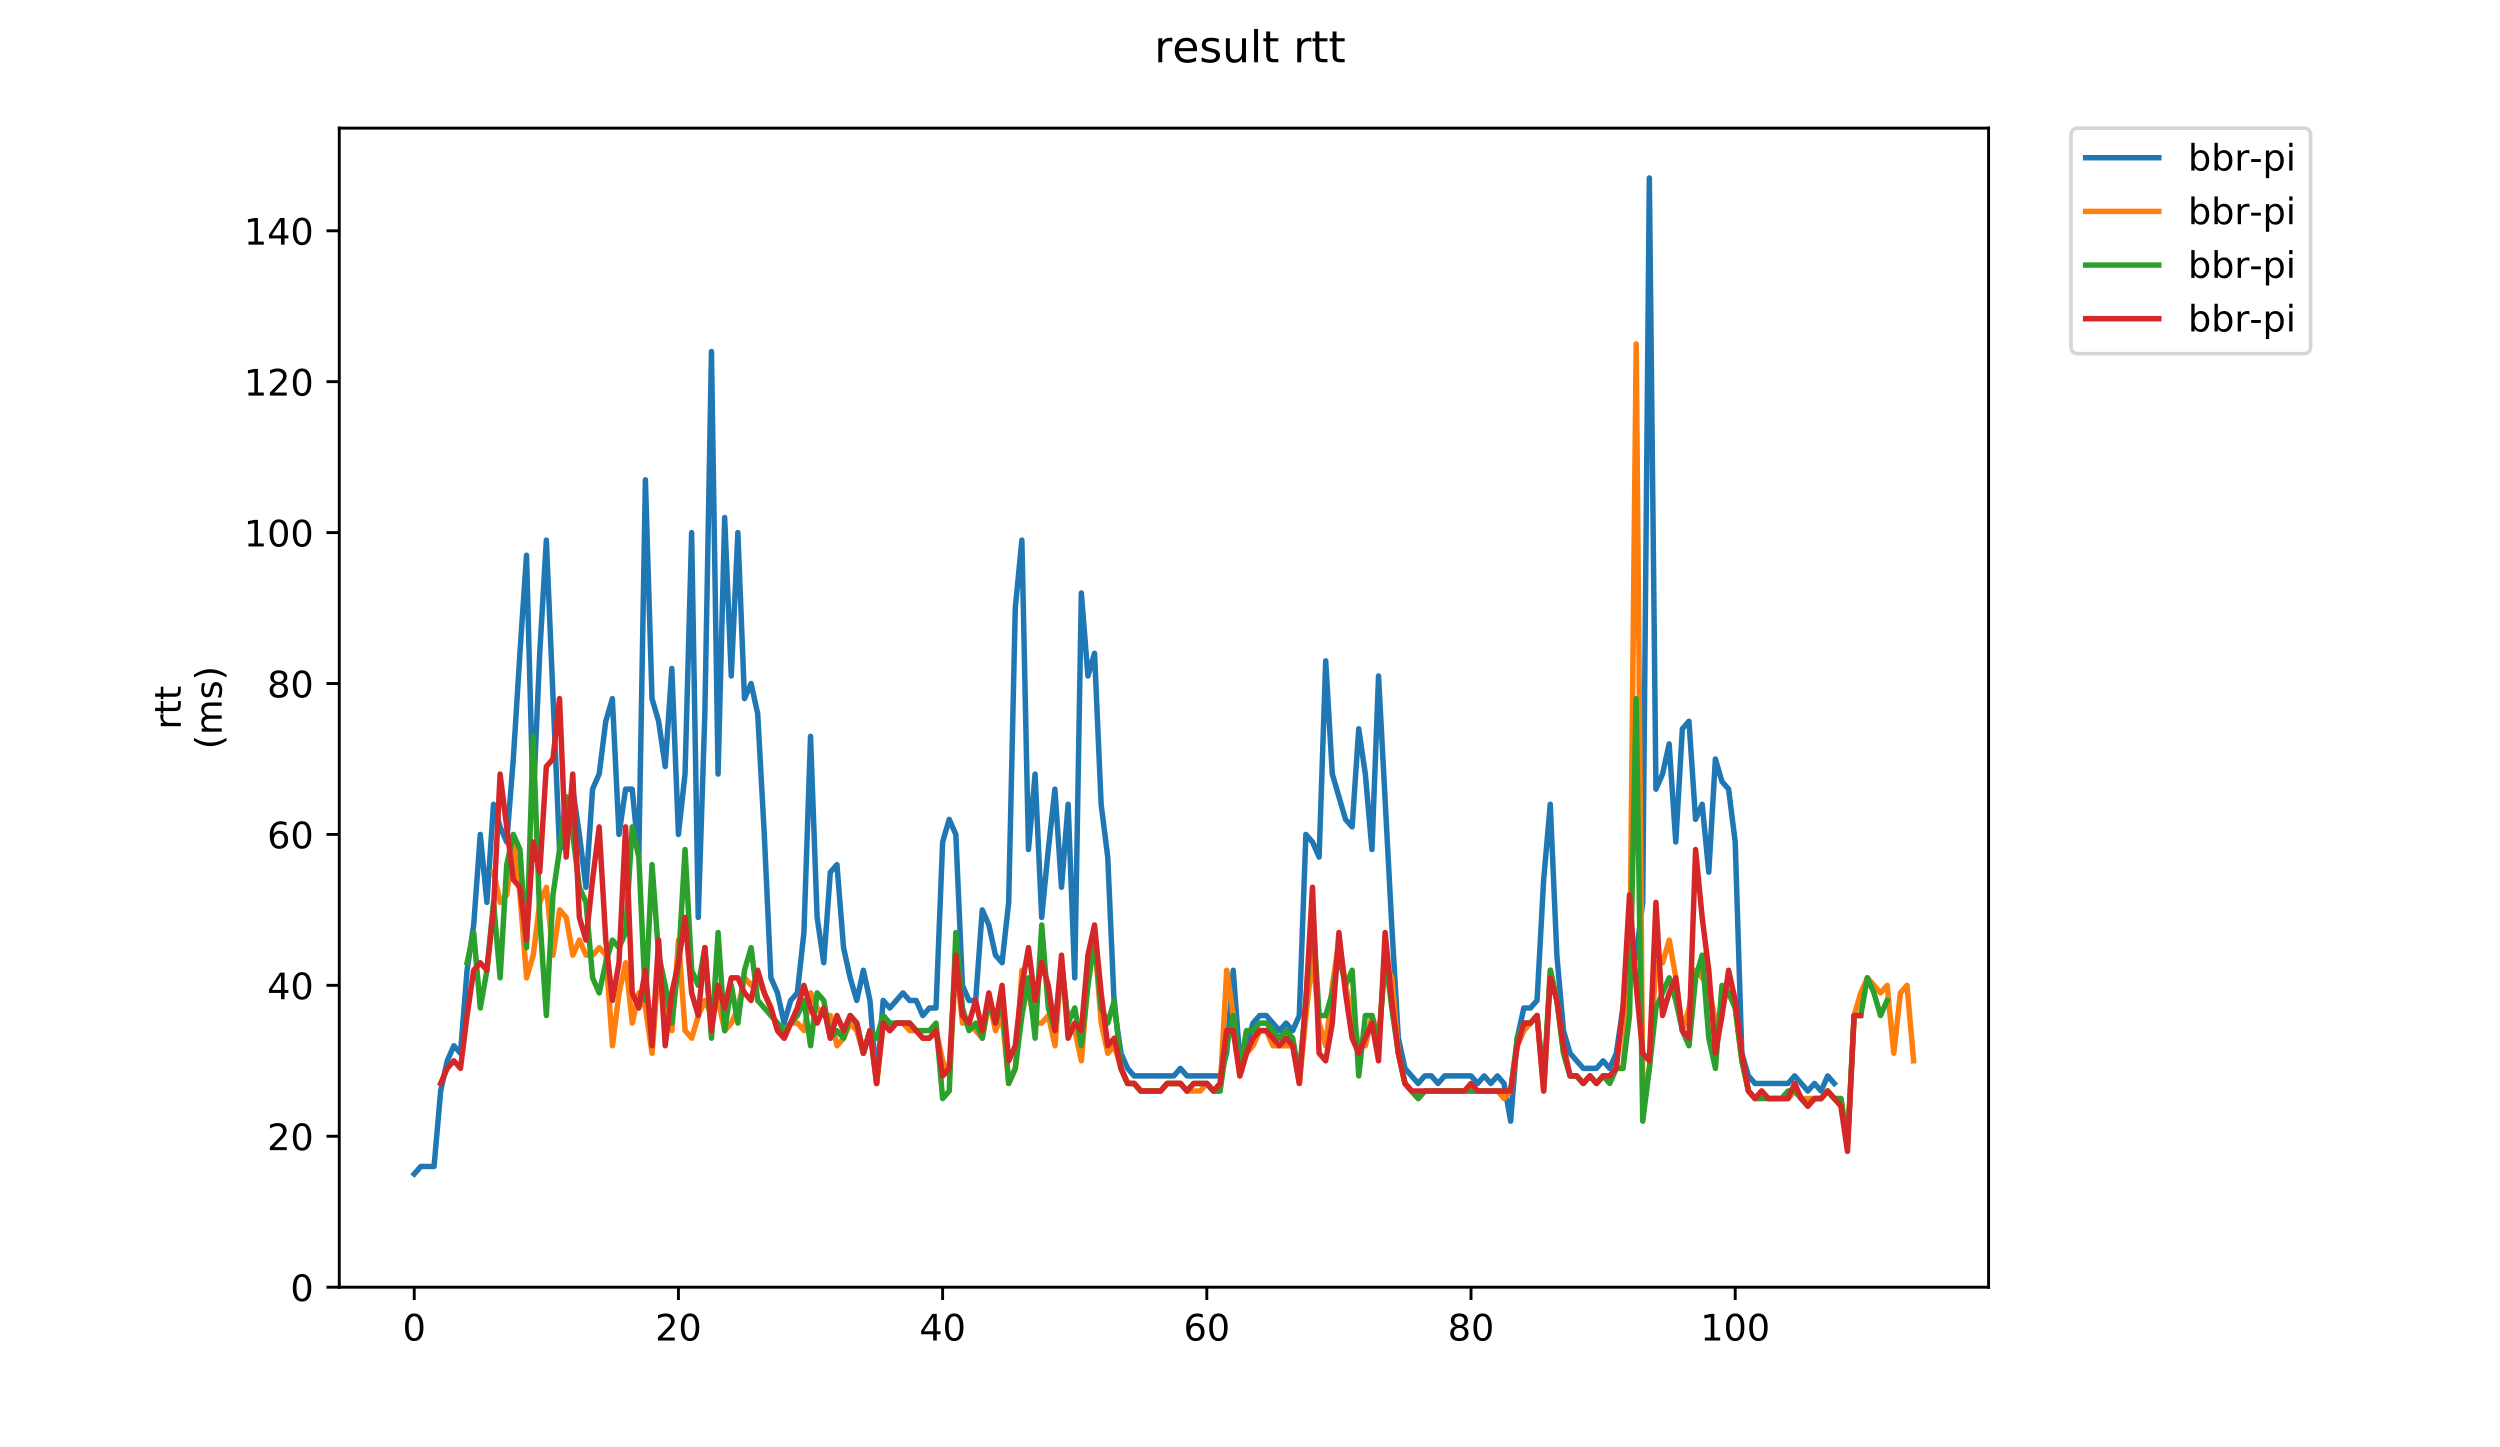 <?xml version="1.0" encoding="utf-8" standalone="no"?>
<!DOCTYPE svg PUBLIC "-//W3C//DTD SVG 1.1//EN"
  "http://www.w3.org/Graphics/SVG/1.1/DTD/svg11.dtd">
<!-- Created with matplotlib (https://matplotlib.org/) -->
<svg height="396pt" version="1.1" viewBox="0 0 684 396" width="684pt" xmlns="http://www.w3.org/2000/svg" xmlns:xlink="http://www.w3.org/1999/xlink">
 <defs>
  <style type="text/css">
*{stroke-linecap:butt;stroke-linejoin:round;}
  </style>
 </defs>
 <g id="figure_1">
  <g id="patch_1">
   <path d="M 0 396 
L 684 396 
L 684 0 
L 0 0 
z
" style="fill:#ffffff;"/>
  </g>
  <g id="axes_1">
   <g id="patch_2">
    <path d="M 92.824 352.174 
L 544.074 352.174 
L 544.074 35.062 
L 92.824 35.062 
z
" style="fill:#ffffff;"/>
   </g>
   <g id="matplotlib.axis_1">
    <g id="xtick_1">
     <g id="line2d_1">
      <defs>
       <path d="M 0 0 
L 0 3.5 
" id="m99c8cba187" style="stroke:#000000;stroke-width:0.8;"/>
      </defs>
      <g>
       <use style="stroke:#000000;stroke-width:0.8;" x="113.335" xlink:href="#m99c8cba187" y="352.174"/>
      </g>
     </g>
     <g id="text_1">
      <!-- 0 -->
      <defs>
       <path d="M 31.781 66.406 
Q 24.172 66.406 20.328 58.906 
Q 16.5 51.422 16.5 36.375 
Q 16.5 21.391 20.328 13.891 
Q 24.172 6.391 31.781 6.391 
Q 39.453 6.391 43.281 13.891 
Q 47.125 21.391 47.125 36.375 
Q 47.125 51.422 43.281 58.906 
Q 39.453 66.406 31.781 66.406 
z
M 31.781 74.219 
Q 44.047 74.219 50.516 64.516 
Q 56.984 54.828 56.984 36.375 
Q 56.984 17.969 50.516 8.266 
Q 44.047 -1.422 31.781 -1.422 
Q 19.531 -1.422 13.062 8.266 
Q 6.594 17.969 6.594 36.375 
Q 6.594 54.828 13.062 64.516 
Q 19.531 74.219 31.781 74.219 
z
" id="DejaVuSans-48"/>
      </defs>
      <g transform="translate(110.154 366.773)scale(0.1 -0.1)">
       <use xlink:href="#DejaVuSans-48"/>
      </g>
     </g>
    </g>
    <g id="xtick_2">
     <g id="line2d_2">
      <g>
       <use style="stroke:#000000;stroke-width:0.8;" x="185.618" xlink:href="#m99c8cba187" y="352.174"/>
      </g>
     </g>
     <g id="text_2">
      <!-- 20 -->
      <defs>
       <path d="M 19.188 8.297 
L 53.609 8.297 
L 53.609 0 
L 7.328 0 
L 7.328 8.297 
Q 12.938 14.109 22.625 23.891 
Q 32.328 33.688 34.812 36.531 
Q 39.547 41.844 41.422 45.531 
Q 43.312 49.219 43.312 52.781 
Q 43.312 58.594 39.234 62.25 
Q 35.156 65.922 28.609 65.922 
Q 23.969 65.922 18.812 64.312 
Q 13.672 62.703 7.812 59.422 
L 7.812 69.391 
Q 13.766 71.781 18.938 73 
Q 24.125 74.219 28.422 74.219 
Q 39.75 74.219 46.484 68.547 
Q 53.219 62.891 53.219 53.422 
Q 53.219 48.922 51.531 44.891 
Q 49.859 40.875 45.406 35.406 
Q 44.188 33.984 37.641 27.219 
Q 31.109 20.453 19.188 8.297 
z
" id="DejaVuSans-50"/>
      </defs>
      <g transform="translate(179.256 366.773)scale(0.1 -0.1)">
       <use xlink:href="#DejaVuSans-50"/>
       <use x="63.623" xlink:href="#DejaVuSans-48"/>
      </g>
     </g>
    </g>
    <g id="xtick_3">
     <g id="line2d_3">
      <g>
       <use style="stroke:#000000;stroke-width:0.8;" x="257.901" xlink:href="#m99c8cba187" y="352.174"/>
      </g>
     </g>
     <g id="text_3">
      <!-- 40 -->
      <defs>
       <path d="M 37.797 64.312 
L 12.891 25.391 
L 37.797 25.391 
z
M 35.203 72.906 
L 47.609 72.906 
L 47.609 25.391 
L 58.016 25.391 
L 58.016 17.188 
L 47.609 17.188 
L 47.609 0 
L 37.797 0 
L 37.797 17.188 
L 4.891 17.188 
L 4.891 26.703 
z
" id="DejaVuSans-52"/>
      </defs>
      <g transform="translate(251.539 366.773)scale(0.1 -0.1)">
       <use xlink:href="#DejaVuSans-52"/>
       <use x="63.623" xlink:href="#DejaVuSans-48"/>
      </g>
     </g>
    </g>
    <g id="xtick_4">
     <g id="line2d_4">
      <g>
       <use style="stroke:#000000;stroke-width:0.8;" x="330.184" xlink:href="#m99c8cba187" y="352.174"/>
      </g>
     </g>
     <g id="text_4">
      <!-- 60 -->
      <defs>
       <path d="M 33.016 40.375 
Q 26.375 40.375 22.484 35.828 
Q 18.609 31.297 18.609 23.391 
Q 18.609 15.531 22.484 10.953 
Q 26.375 6.391 33.016 6.391 
Q 39.656 6.391 43.531 10.953 
Q 47.406 15.531 47.406 23.391 
Q 47.406 31.297 43.531 35.828 
Q 39.656 40.375 33.016 40.375 
z
M 52.594 71.297 
L 52.594 62.312 
Q 48.875 64.062 45.094 64.984 
Q 41.312 65.922 37.594 65.922 
Q 27.828 65.922 22.672 59.328 
Q 17.531 52.734 16.797 39.406 
Q 19.672 43.656 24.016 45.922 
Q 28.375 48.188 33.594 48.188 
Q 44.578 48.188 50.953 41.516 
Q 57.328 34.859 57.328 23.391 
Q 57.328 12.156 50.688 5.359 
Q 44.047 -1.422 33.016 -1.422 
Q 20.359 -1.422 13.672 8.266 
Q 6.984 17.969 6.984 36.375 
Q 6.984 53.656 15.188 63.938 
Q 23.391 74.219 37.203 74.219 
Q 40.922 74.219 44.703 73.484 
Q 48.484 72.75 52.594 71.297 
z
" id="DejaVuSans-54"/>
      </defs>
      <g transform="translate(323.822 366.773)scale(0.1 -0.1)">
       <use xlink:href="#DejaVuSans-54"/>
       <use x="63.623" xlink:href="#DejaVuSans-48"/>
      </g>
     </g>
    </g>
    <g id="xtick_5">
     <g id="line2d_5">
      <g>
       <use style="stroke:#000000;stroke-width:0.8;" x="402.467" xlink:href="#m99c8cba187" y="352.174"/>
      </g>
     </g>
     <g id="text_5">
      <!-- 80 -->
      <defs>
       <path d="M 31.781 34.625 
Q 24.75 34.625 20.719 30.859 
Q 16.703 27.094 16.703 20.516 
Q 16.703 13.922 20.719 10.156 
Q 24.75 6.391 31.781 6.391 
Q 38.812 6.391 42.859 10.172 
Q 46.922 13.969 46.922 20.516 
Q 46.922 27.094 42.891 30.859 
Q 38.875 34.625 31.781 34.625 
z
M 21.922 38.812 
Q 15.578 40.375 12.031 44.719 
Q 8.5 49.078 8.5 55.328 
Q 8.5 64.062 14.719 69.141 
Q 20.953 74.219 31.781 74.219 
Q 42.672 74.219 48.875 69.141 
Q 55.078 64.062 55.078 55.328 
Q 55.078 49.078 51.531 44.719 
Q 48 40.375 41.703 38.812 
Q 48.828 37.156 52.797 32.312 
Q 56.781 27.484 56.781 20.516 
Q 56.781 9.906 50.312 4.234 
Q 43.844 -1.422 31.781 -1.422 
Q 19.734 -1.422 13.25 4.234 
Q 6.781 9.906 6.781 20.516 
Q 6.781 27.484 10.781 32.312 
Q 14.797 37.156 21.922 38.812 
z
M 18.312 54.391 
Q 18.312 48.734 21.844 45.562 
Q 25.391 42.391 31.781 42.391 
Q 38.141 42.391 41.719 45.562 
Q 45.312 48.734 45.312 54.391 
Q 45.312 60.062 41.719 63.234 
Q 38.141 66.406 31.781 66.406 
Q 25.391 66.406 21.844 63.234 
Q 18.312 60.062 18.312 54.391 
z
" id="DejaVuSans-56"/>
      </defs>
      <g transform="translate(396.104 366.773)scale(0.1 -0.1)">
       <use xlink:href="#DejaVuSans-56"/>
       <use x="63.623" xlink:href="#DejaVuSans-48"/>
      </g>
     </g>
    </g>
    <g id="xtick_6">
     <g id="line2d_6">
      <g>
       <use style="stroke:#000000;stroke-width:0.8;" x="474.75" xlink:href="#m99c8cba187" y="352.174"/>
      </g>
     </g>
     <g id="text_6">
      <!-- 100 -->
      <defs>
       <path d="M 12.406 8.297 
L 28.516 8.297 
L 28.516 63.922 
L 10.984 60.406 
L 10.984 69.391 
L 28.422 72.906 
L 38.281 72.906 
L 38.281 8.297 
L 54.391 8.297 
L 54.391 0 
L 12.406 0 
z
" id="DejaVuSans-49"/>
      </defs>
      <g transform="translate(465.206 366.773)scale(0.1 -0.1)">
       <use xlink:href="#DejaVuSans-49"/>
       <use x="63.623" xlink:href="#DejaVuSans-48"/>
       <use x="127.246" xlink:href="#DejaVuSans-48"/>
      </g>
     </g>
    </g>
   </g>
   <g id="matplotlib.axis_2">
    <g id="ytick_1">
     <g id="line2d_7">
      <defs>
       <path d="M 0 0 
L -3.5 0 
" id="m659be48072" style="stroke:#000000;stroke-width:0.8;"/>
      </defs>
      <g>
       <use style="stroke:#000000;stroke-width:0.8;" x="92.824" xlink:href="#m659be48072" y="352.174"/>
      </g>
     </g>
     <g id="text_7">
      <!-- 0 -->
      <g transform="translate(79.461 355.973)scale(0.1 -0.1)">
       <use xlink:href="#DejaVuSans-48"/>
      </g>
     </g>
    </g>
    <g id="ytick_2">
     <g id="line2d_8">
      <g>
       <use style="stroke:#000000;stroke-width:0.8;" x="92.824" xlink:href="#m659be48072" y="310.884"/>
      </g>
     </g>
     <g id="text_8">
      <!-- 20 -->
      <g transform="translate(73.099 314.683)scale(0.1 -0.1)">
       <use xlink:href="#DejaVuSans-50"/>
       <use x="63.623" xlink:href="#DejaVuSans-48"/>
      </g>
     </g>
    </g>
    <g id="ytick_3">
     <g id="line2d_9">
      <g>
       <use style="stroke:#000000;stroke-width:0.8;" x="92.824" xlink:href="#m659be48072" y="269.593"/>
      </g>
     </g>
     <g id="text_9">
      <!-- 40 -->
      <g transform="translate(73.099 273.392)scale(0.1 -0.1)">
       <use xlink:href="#DejaVuSans-52"/>
       <use x="63.623" xlink:href="#DejaVuSans-48"/>
      </g>
     </g>
    </g>
    <g id="ytick_4">
     <g id="line2d_10">
      <g>
       <use style="stroke:#000000;stroke-width:0.8;" x="92.824" xlink:href="#m659be48072" y="228.302"/>
      </g>
     </g>
     <g id="text_10">
      <!-- 60 -->
      <g transform="translate(73.099 232.102)scale(0.1 -0.1)">
       <use xlink:href="#DejaVuSans-54"/>
       <use x="63.623" xlink:href="#DejaVuSans-48"/>
      </g>
     </g>
    </g>
    <g id="ytick_5">
     <g id="line2d_11">
      <g>
       <use style="stroke:#000000;stroke-width:0.8;" x="92.824" xlink:href="#m659be48072" y="187.012"/>
      </g>
     </g>
     <g id="text_11">
      <!-- 80 -->
      <g transform="translate(73.099 190.811)scale(0.1 -0.1)">
       <use xlink:href="#DejaVuSans-56"/>
       <use x="63.623" xlink:href="#DejaVuSans-48"/>
      </g>
     </g>
    </g>
    <g id="ytick_6">
     <g id="line2d_12">
      <g>
       <use style="stroke:#000000;stroke-width:0.8;" x="92.824" xlink:href="#m659be48072" y="145.721"/>
      </g>
     </g>
     <g id="text_12">
      <!-- 100 -->
      <g transform="translate(66.736 149.52)scale(0.1 -0.1)">
       <use xlink:href="#DejaVuSans-49"/>
       <use x="63.623" xlink:href="#DejaVuSans-48"/>
       <use x="127.246" xlink:href="#DejaVuSans-48"/>
      </g>
     </g>
    </g>
    <g id="ytick_7">
     <g id="line2d_13">
      <g>
       <use style="stroke:#000000;stroke-width:0.8;" x="92.824" xlink:href="#m659be48072" y="104.431"/>
      </g>
     </g>
     <g id="text_13">
      <!-- 120 -->
      <g transform="translate(66.736 108.23)scale(0.1 -0.1)">
       <use xlink:href="#DejaVuSans-49"/>
       <use x="63.623" xlink:href="#DejaVuSans-50"/>
       <use x="127.246" xlink:href="#DejaVuSans-48"/>
      </g>
     </g>
    </g>
    <g id="ytick_8">
     <g id="line2d_14">
      <g>
       <use style="stroke:#000000;stroke-width:0.8;" x="92.824" xlink:href="#m659be48072" y="63.14"/>
      </g>
     </g>
     <g id="text_14">
      <!-- 140 -->
      <g transform="translate(66.736 66.939)scale(0.1 -0.1)">
       <use xlink:href="#DejaVuSans-49"/>
       <use x="63.623" xlink:href="#DejaVuSans-52"/>
       <use x="127.246" xlink:href="#DejaVuSans-48"/>
      </g>
     </g>
    </g>
    <g id="text_15">
     <!-- rtt -->
     <defs>
      <path d="M 41.109 46.297 
Q 39.594 47.172 37.812 47.578 
Q 36.031 48 33.891 48 
Q 26.266 48 22.188 43.047 
Q 18.109 38.094 18.109 28.812 
L 18.109 0 
L 9.078 0 
L 9.078 54.688 
L 18.109 54.688 
L 18.109 46.188 
Q 20.953 51.172 25.484 53.578 
Q 30.031 56 36.531 56 
Q 37.453 56 38.578 55.875 
Q 39.703 55.766 41.062 55.516 
z
" id="DejaVuSans-114"/>
      <path d="M 18.312 70.219 
L 18.312 54.688 
L 36.812 54.688 
L 36.812 47.703 
L 18.312 47.703 
L 18.312 18.016 
Q 18.312 11.328 20.141 9.422 
Q 21.969 7.516 27.594 7.516 
L 36.812 7.516 
L 36.812 0 
L 27.594 0 
Q 17.188 0 13.234 3.875 
Q 9.281 7.766 9.281 18.016 
L 9.281 47.703 
L 2.688 47.703 
L 2.688 54.688 
L 9.281 54.688 
L 9.281 70.219 
z
" id="DejaVuSans-116"/>
     </defs>
     <g transform="translate(49.459 199.594)rotate(-90)scale(0.1 -0.1)">
      <use xlink:href="#DejaVuSans-114"/>
      <use x="41.113" xlink:href="#DejaVuSans-116"/>
      <use x="80.322" xlink:href="#DejaVuSans-116"/>
     </g>
     <!-- (ms) -->
     <defs>
      <path d="M 31 75.875 
Q 24.469 64.656 21.281 53.656 
Q 18.109 42.672 18.109 31.391 
Q 18.109 20.125 21.312 9.062 
Q 24.516 -2 31 -13.188 
L 23.188 -13.188 
Q 15.875 -1.703 12.234 9.375 
Q 8.594 20.453 8.594 31.391 
Q 8.594 42.281 12.203 53.312 
Q 15.828 64.359 23.188 75.875 
z
" id="DejaVuSans-40"/>
      <path d="M 52 44.188 
Q 55.375 50.25 60.062 53.125 
Q 64.75 56 71.094 56 
Q 79.641 56 84.281 50.016 
Q 88.922 44.047 88.922 33.016 
L 88.922 0 
L 79.891 0 
L 79.891 32.719 
Q 79.891 40.578 77.094 44.375 
Q 74.312 48.188 68.609 48.188 
Q 61.625 48.188 57.562 43.547 
Q 53.516 38.922 53.516 30.906 
L 53.516 0 
L 44.484 0 
L 44.484 32.719 
Q 44.484 40.625 41.703 44.406 
Q 38.922 48.188 33.109 48.188 
Q 26.219 48.188 22.156 43.531 
Q 18.109 38.875 18.109 30.906 
L 18.109 0 
L 9.078 0 
L 9.078 54.688 
L 18.109 54.688 
L 18.109 46.188 
Q 21.188 51.219 25.484 53.609 
Q 29.781 56 35.688 56 
Q 41.656 56 45.828 52.969 
Q 50 49.953 52 44.188 
z
" id="DejaVuSans-109"/>
      <path d="M 44.281 53.078 
L 44.281 44.578 
Q 40.484 46.531 36.375 47.5 
Q 32.281 48.484 27.875 48.484 
Q 21.188 48.484 17.844 46.438 
Q 14.5 44.391 14.5 40.281 
Q 14.5 37.156 16.891 35.375 
Q 19.281 33.594 26.516 31.984 
L 29.594 31.297 
Q 39.156 29.25 43.188 25.516 
Q 47.219 21.781 47.219 15.094 
Q 47.219 7.469 41.188 3.016 
Q 35.156 -1.422 24.609 -1.422 
Q 20.219 -1.422 15.453 -0.562 
Q 10.688 0.297 5.422 2 
L 5.422 11.281 
Q 10.406 8.688 15.234 7.391 
Q 20.062 6.109 24.812 6.109 
Q 31.156 6.109 34.562 8.281 
Q 37.984 10.453 37.984 14.406 
Q 37.984 18.062 35.516 20.016 
Q 33.062 21.969 24.703 23.781 
L 21.578 24.516 
Q 13.234 26.266 9.516 29.906 
Q 5.812 33.547 5.812 39.891 
Q 5.812 47.609 11.281 51.797 
Q 16.75 56 26.812 56 
Q 31.781 56 36.172 55.266 
Q 40.578 54.547 44.281 53.078 
z
" id="DejaVuSans-115"/>
      <path d="M 8.016 75.875 
L 15.828 75.875 
Q 23.141 64.359 26.781 53.312 
Q 30.422 42.281 30.422 31.391 
Q 30.422 20.453 26.781 9.375 
Q 23.141 -1.703 15.828 -13.188 
L 8.016 -13.188 
Q 14.5 -2 17.703 9.062 
Q 20.906 20.125 20.906 31.391 
Q 20.906 42.672 17.703 53.656 
Q 14.5 64.656 8.016 75.875 
z
" id="DejaVuSans-41"/>
     </defs>
     <g transform="translate(60.657 204.995)rotate(-90)scale(0.1 -0.1)">
      <use xlink:href="#DejaVuSans-40"/>
      <use x="39.014" xlink:href="#DejaVuSans-109"/>
      <use x="136.426" xlink:href="#DejaVuSans-115"/>
      <use x="188.525" xlink:href="#DejaVuSans-41"/>
     </g>
    </g>
   </g>
   <g id="line2d_15">
    <path clip-path="url(#pbef867aaba)" d="M 113.335 321.206 
L 115.142 319.142 
L 118.756 319.142 
L 120.564 298.496 
L 122.371 290.238 
L 124.178 286.109 
L 125.985 288.174 
L 127.792 265.464 
L 129.599 253.077 
L 131.406 228.302 
L 133.213 246.883 
L 135.02 220.044 
L 136.827 226.238 
L 138.634 230.367 
L 140.441 207.657 
L 142.248 178.754 
L 144.056 151.915 
L 145.863 220.044 
L 147.67 178.754 
L 149.477 147.786 
L 153.091 232.431 
L 154.898 230.367 
L 156.705 215.915 
L 158.512 228.302 
L 160.319 242.754 
L 162.126 215.915 
L 163.933 211.786 
L 165.74 197.334 
L 167.547 191.141 
L 169.355 228.302 
L 171.162 215.915 
L 172.969 215.915 
L 174.776 234.496 
L 176.583 131.27 
L 178.39 191.141 
L 180.197 197.334 
L 182.004 209.722 
L 183.811 182.883 
L 185.618 228.302 
L 187.425 211.786 
L 189.232 145.721 
L 191.039 251.012 
L 192.846 195.27 
L 194.654 96.173 
L 196.461 211.786 
L 198.268 141.592 
L 200.075 184.947 
L 201.882 145.721 
L 203.689 191.141 
L 205.496 187.012 
L 207.303 195.27 
L 209.11 228.302 
L 210.917 267.528 
L 212.724 271.658 
L 214.531 279.916 
L 216.338 273.722 
L 218.146 271.658 
L 219.953 255.141 
L 221.76 201.464 
L 223.567 251.012 
L 225.374 263.399 
L 227.181 238.625 
L 228.988 236.561 
L 230.795 259.27 
L 232.602 267.528 
L 234.409 273.722 
L 236.216 265.464 
L 238.023 273.722 
L 239.83 296.432 
L 241.637 273.722 
L 243.445 275.787 
L 247.059 271.658 
L 248.866 273.722 
L 250.673 273.722 
L 252.48 277.851 
L 254.287 275.787 
L 256.094 275.787 
L 257.901 230.367 
L 259.708 224.173 
L 261.515 228.302 
L 263.322 269.593 
L 265.129 273.722 
L 266.936 273.722 
L 268.744 248.948 
L 270.551 253.077 
L 272.358 261.335 
L 274.165 263.399 
L 275.972 246.883 
L 277.779 166.367 
L 279.586 147.786 
L 281.393 232.431 
L 283.2 211.786 
L 285.007 251.012 
L 286.814 232.431 
L 288.621 215.915 
L 290.428 242.754 
L 292.236 220.044 
L 294.043 267.528 
L 295.85 162.237 
L 297.657 184.947 
L 299.464 178.754 
L 301.271 220.044 
L 303.078 234.496 
L 304.885 275.787 
L 306.692 288.174 
L 308.499 292.303 
L 310.306 294.367 
L 321.149 294.367 
L 322.956 292.303 
L 324.763 294.367 
L 333.798 294.367 
L 335.605 288.174 
L 337.412 265.464 
L 339.219 290.238 
L 341.026 286.109 
L 342.834 279.916 
L 344.641 277.851 
L 346.448 277.851 
L 350.062 281.98 
L 351.869 279.916 
L 353.676 281.98 
L 355.483 277.851 
L 357.29 228.302 
L 359.097 230.367 
L 360.904 234.496 
L 362.711 180.818 
L 364.518 211.786 
L 368.133 224.173 
L 369.94 226.238 
L 371.747 199.399 
L 373.554 211.786 
L 375.361 232.431 
L 377.168 184.947 
L 380.782 253.077 
L 382.589 284.045 
L 384.396 292.303 
L 388.01 296.432 
L 389.817 294.367 
L 391.625 294.367 
L 393.432 296.432 
L 395.239 294.367 
L 402.467 294.367 
L 404.274 296.432 
L 406.081 294.367 
L 407.888 296.432 
L 409.695 294.367 
L 411.502 296.432 
L 413.309 306.755 
L 415.116 284.045 
L 416.924 275.787 
L 418.731 275.787 
L 420.538 273.722 
L 422.345 240.69 
L 424.152 220.044 
L 425.959 261.335 
L 427.766 281.98 
L 429.573 288.174 
L 433.187 292.303 
L 436.801 292.303 
L 438.608 290.238 
L 440.415 292.303 
L 442.223 288.174 
L 444.03 275.787 
L 445.837 267.528 
L 447.644 261.335 
L 449.451 246.883 
L 451.258 48.688 
L 453.065 215.915 
L 454.872 211.786 
L 456.679 203.528 
L 458.486 230.367 
L 460.293 199.399 
L 462.1 197.334 
L 463.907 224.173 
L 465.715 220.044 
L 467.522 238.625 
L 469.329 207.657 
L 471.136 213.851 
L 472.943 215.915 
L 474.75 230.367 
L 476.557 288.174 
L 478.364 294.367 
L 480.171 296.432 
L 489.206 296.432 
L 491.014 294.367 
L 494.628 298.496 
L 496.435 296.432 
L 498.242 298.496 
L 500.049 294.367 
L 501.856 296.432 
L 501.856 296.432 
" style="fill:none;stroke:#1f77b4;stroke-linecap:square;stroke-width:1.5;"/>
   </g>
   <g id="line2d_16">
    <path clip-path="url(#pbef867aaba)" d="M 135.042 238.625 
L 136.849 246.883 
L 138.656 244.819 
L 140.463 230.367 
L 142.27 244.819 
L 144.077 267.528 
L 145.884 261.335 
L 147.691 246.883 
L 149.498 242.754 
L 151.305 261.335 
L 153.113 248.948 
L 154.92 251.012 
L 156.727 261.335 
L 158.534 257.206 
L 160.341 261.335 
L 162.148 261.335 
L 163.955 259.27 
L 165.762 261.335 
L 167.569 286.109 
L 169.376 271.658 
L 171.183 263.399 
L 172.99 279.916 
L 174.797 271.658 
L 176.605 275.787 
L 178.412 288.174 
L 180.219 263.399 
L 182.026 271.658 
L 183.833 281.98 
L 185.64 257.206 
L 187.447 281.98 
L 189.254 284.045 
L 191.061 277.851 
L 192.868 273.722 
L 194.675 277.851 
L 196.482 273.722 
L 198.289 281.98 
L 200.096 279.916 
L 201.904 275.787 
L 203.711 267.528 
L 205.518 269.593 
L 207.325 267.528 
L 210.939 275.787 
L 212.746 281.98 
L 214.553 284.045 
L 216.36 279.916 
L 218.167 279.916 
L 219.974 281.98 
L 221.781 271.658 
L 223.588 275.787 
L 225.395 277.851 
L 227.203 277.851 
L 229.01 286.109 
L 230.817 284.045 
L 232.624 279.916 
L 234.431 281.98 
L 236.238 288.174 
L 238.045 281.98 
L 239.852 296.432 
L 241.659 279.916 
L 243.466 281.98 
L 245.273 279.916 
L 247.08 279.916 
L 248.887 281.98 
L 250.695 281.98 
L 252.502 284.045 
L 254.309 284.045 
L 256.116 281.98 
L 257.923 290.238 
L 259.73 294.367 
L 261.537 263.399 
L 263.344 279.916 
L 265.151 279.916 
L 268.765 284.045 
L 270.572 273.722 
L 272.379 281.98 
L 274.186 277.851 
L 275.994 296.432 
L 277.801 292.303 
L 279.608 265.464 
L 281.415 271.658 
L 283.222 279.916 
L 285.029 279.916 
L 286.836 277.851 
L 288.643 286.109 
L 290.45 263.399 
L 292.257 279.916 
L 294.064 281.98 
L 295.871 290.238 
L 297.678 267.528 
L 299.485 257.206 
L 301.293 279.916 
L 303.1 288.174 
L 304.907 286.109 
L 306.714 292.303 
L 308.521 296.432 
L 310.328 296.432 
L 312.135 298.496 
L 317.556 298.496 
L 319.363 296.432 
L 322.977 296.432 
L 324.785 298.496 
L 328.399 298.496 
L 330.206 296.432 
L 332.013 298.496 
L 333.82 298.496 
L 335.627 265.464 
L 337.434 277.851 
L 339.241 294.367 
L 341.048 288.174 
L 342.855 286.109 
L 344.662 281.98 
L 346.469 281.98 
L 348.276 286.109 
L 353.698 286.109 
L 355.505 296.432 
L 357.312 277.851 
L 359.119 261.335 
L 360.926 279.916 
L 362.733 286.109 
L 364.54 269.593 
L 366.347 257.206 
L 368.154 269.593 
L 371.768 286.109 
L 373.575 286.109 
L 375.383 277.851 
L 377.19 284.045 
L 378.997 263.399 
L 380.804 267.528 
L 382.611 288.174 
L 384.418 296.432 
L 388.032 300.561 
L 389.839 298.496 
L 409.717 298.496 
L 411.524 300.561 
L 413.331 298.496 
L 415.138 286.109 
L 416.945 281.98 
L 420.559 277.851 
L 422.366 298.496 
L 424.174 265.464 
L 425.981 273.722 
L 427.788 288.174 
L 429.595 294.367 
L 431.402 294.367 
L 433.209 296.432 
L 435.016 294.367 
L 436.823 296.432 
L 438.63 294.367 
L 440.437 294.367 
L 442.244 292.303 
L 444.051 292.303 
L 445.858 269.593 
L 447.665 94.108 
L 449.473 300.561 
L 451.28 292.303 
L 453.087 263.399 
L 454.894 263.399 
L 456.701 257.206 
L 458.508 267.528 
L 460.315 281.98 
L 462.122 275.787 
L 463.929 265.464 
L 467.543 269.593 
L 469.35 279.916 
L 471.157 275.787 
L 472.964 269.593 
L 474.772 275.787 
L 476.579 290.238 
L 478.386 298.496 
L 480.193 300.561 
L 482 298.496 
L 483.807 300.561 
L 489.228 300.561 
L 491.035 298.496 
L 492.842 300.561 
L 498.264 300.561 
L 500.071 298.496 
L 501.878 300.561 
L 503.685 300.561 
L 505.492 312.948 
L 507.299 277.851 
L 509.106 271.658 
L 510.913 267.528 
L 514.527 271.658 
L 516.334 269.593 
L 518.141 288.174 
L 519.948 271.658 
L 521.755 269.593 
L 523.563 290.238 
L 523.563 290.238 
" style="fill:none;stroke:#ff7f0e;stroke-linecap:square;stroke-width:1.5;"/>
   </g>
   <g id="line2d_17">
    <path clip-path="url(#pbef867aaba)" d="M 127.799 263.399 
L 129.606 255.141 
L 131.413 275.787 
L 133.22 265.464 
L 135.027 246.883 
L 136.834 267.528 
L 138.642 236.561 
L 140.449 228.302 
L 142.256 232.431 
L 144.063 259.27 
L 145.87 201.464 
L 147.677 251.012 
L 149.484 277.851 
L 151.291 244.819 
L 153.098 232.431 
L 154.905 217.98 
L 156.712 228.302 
L 158.519 242.754 
L 160.326 246.883 
L 162.133 267.528 
L 163.941 271.658 
L 165.748 263.399 
L 167.555 257.206 
L 169.362 259.27 
L 171.169 255.141 
L 172.976 226.238 
L 174.783 234.496 
L 176.59 273.722 
L 178.397 236.561 
L 180.204 261.335 
L 182.011 269.593 
L 183.818 279.916 
L 185.625 263.399 
L 187.432 232.431 
L 189.24 265.464 
L 191.047 269.593 
L 192.854 259.27 
L 194.661 284.045 
L 196.468 255.141 
L 198.275 281.98 
L 200.082 269.593 
L 201.889 279.916 
L 203.696 265.464 
L 205.503 259.27 
L 207.31 273.722 
L 214.539 281.98 
L 218.153 277.851 
L 219.96 273.722 
L 221.767 286.109 
L 223.574 271.658 
L 225.381 273.722 
L 227.188 284.045 
L 228.995 281.98 
L 230.802 284.045 
L 232.609 277.851 
L 234.416 279.916 
L 236.223 288.174 
L 238.031 281.98 
L 239.838 284.045 
L 241.645 277.851 
L 243.452 279.916 
L 248.873 279.916 
L 250.68 281.98 
L 254.294 281.98 
L 256.101 279.916 
L 257.908 300.561 
L 259.715 298.496 
L 261.522 255.141 
L 263.33 275.787 
L 265.137 281.98 
L 266.944 279.916 
L 268.751 284.045 
L 270.558 273.722 
L 272.365 279.916 
L 274.172 273.722 
L 275.979 296.432 
L 277.786 292.303 
L 279.593 277.851 
L 281.4 267.528 
L 283.207 284.045 
L 285.014 253.077 
L 286.822 275.787 
L 288.629 281.98 
L 290.436 263.399 
L 292.243 279.916 
L 294.05 275.787 
L 295.857 286.109 
L 297.664 269.593 
L 299.471 257.206 
L 301.278 275.787 
L 303.085 279.916 
L 304.892 273.722 
L 306.699 292.303 
L 308.506 296.432 
L 310.313 296.432 
L 312.121 298.496 
L 317.542 298.496 
L 319.349 296.432 
L 322.963 296.432 
L 324.77 298.496 
L 326.577 296.432 
L 330.191 296.432 
L 331.998 298.496 
L 333.805 298.496 
L 335.612 286.109 
L 337.42 277.851 
L 339.227 292.303 
L 341.034 281.98 
L 342.841 281.98 
L 344.648 279.916 
L 346.455 279.916 
L 350.069 284.045 
L 351.876 281.98 
L 353.683 284.045 
L 355.49 294.367 
L 357.297 273.722 
L 359.104 248.948 
L 360.912 277.851 
L 362.719 277.851 
L 364.526 271.658 
L 366.333 261.335 
L 368.14 269.593 
L 369.947 265.464 
L 371.754 294.367 
L 373.561 277.851 
L 375.368 277.851 
L 377.175 286.109 
L 378.982 261.335 
L 380.789 275.787 
L 382.596 288.174 
L 384.403 296.432 
L 388.018 300.561 
L 389.825 298.496 
L 413.317 298.496 
L 415.124 284.045 
L 416.931 279.916 
L 418.738 279.916 
L 420.545 277.851 
L 422.352 296.432 
L 424.159 265.464 
L 425.966 273.722 
L 427.773 288.174 
L 429.58 294.367 
L 431.387 294.367 
L 433.194 296.432 
L 435.002 294.367 
L 436.809 296.432 
L 438.616 294.367 
L 440.423 296.432 
L 442.23 292.303 
L 444.037 292.303 
L 445.844 277.851 
L 447.651 191.141 
L 449.458 306.755 
L 451.265 292.303 
L 453.072 275.787 
L 456.686 267.528 
L 458.493 273.722 
L 460.301 281.98 
L 462.108 286.109 
L 463.915 267.528 
L 465.722 261.335 
L 467.529 284.045 
L 469.336 292.303 
L 471.143 269.593 
L 472.95 271.658 
L 474.757 275.787 
L 476.564 290.238 
L 478.371 298.496 
L 480.178 300.561 
L 487.407 300.561 
L 489.214 298.496 
L 491.021 298.496 
L 494.635 302.625 
L 496.442 300.561 
L 498.249 300.561 
L 500.056 298.496 
L 501.863 300.561 
L 503.67 300.561 
L 505.477 312.948 
L 507.284 277.851 
L 509.092 277.851 
L 510.899 267.528 
L 512.706 271.658 
L 514.513 277.851 
L 516.32 273.722 
L 516.32 273.722 
" style="fill:none;stroke:#2ca02c;stroke-linecap:square;stroke-width:1.5;"/>
   </g>
   <g id="line2d_18">
    <path clip-path="url(#pbef867aaba)" d="M 120.564 296.432 
L 122.371 292.303 
L 124.178 290.238 
L 125.985 292.303 
L 127.792 277.851 
L 129.599 265.464 
L 131.406 263.399 
L 133.213 265.464 
L 135.02 248.948 
L 136.827 211.786 
L 140.441 240.69 
L 142.248 242.754 
L 144.056 257.206 
L 145.863 230.367 
L 147.67 238.625 
L 149.477 209.722 
L 151.284 207.657 
L 153.091 191.141 
L 154.898 234.496 
L 156.705 211.786 
L 158.512 251.012 
L 160.319 257.206 
L 162.126 240.69 
L 163.933 226.238 
L 165.74 257.206 
L 167.547 273.722 
L 169.355 263.399 
L 171.162 226.238 
L 172.969 271.658 
L 174.776 275.787 
L 176.583 265.464 
L 178.39 286.109 
L 180.197 257.206 
L 182.004 286.109 
L 183.811 271.658 
L 185.618 263.399 
L 187.425 251.012 
L 189.232 271.658 
L 191.039 277.851 
L 192.846 259.27 
L 194.654 281.98 
L 196.461 269.593 
L 198.268 275.787 
L 200.075 267.528 
L 201.882 267.528 
L 203.689 271.658 
L 205.496 273.722 
L 207.303 265.464 
L 209.11 271.658 
L 210.917 275.787 
L 212.724 281.98 
L 214.531 284.045 
L 218.146 275.787 
L 219.953 269.593 
L 221.76 275.787 
L 223.567 279.916 
L 225.374 275.787 
L 227.181 284.045 
L 228.988 277.851 
L 230.795 281.98 
L 232.602 277.851 
L 234.409 279.916 
L 236.216 288.174 
L 238.023 281.98 
L 239.83 296.432 
L 241.637 279.916 
L 243.445 281.98 
L 245.252 279.916 
L 248.866 279.916 
L 252.48 284.045 
L 254.287 284.045 
L 256.094 281.98 
L 257.901 294.367 
L 259.708 292.303 
L 261.515 261.335 
L 263.322 277.851 
L 265.129 279.916 
L 266.936 273.722 
L 268.744 281.98 
L 270.551 271.658 
L 272.358 279.916 
L 274.165 269.593 
L 275.972 290.238 
L 277.779 286.109 
L 279.586 269.593 
L 281.393 259.27 
L 283.2 273.722 
L 285.007 263.399 
L 286.814 269.593 
L 288.621 281.98 
L 290.428 261.335 
L 292.236 284.045 
L 294.043 279.916 
L 295.85 281.98 
L 297.657 261.335 
L 299.464 253.077 
L 301.271 271.658 
L 303.078 286.109 
L 304.885 284.045 
L 306.692 292.303 
L 308.499 296.432 
L 310.306 296.432 
L 312.113 298.496 
L 317.535 298.496 
L 319.342 296.432 
L 322.956 296.432 
L 324.763 298.496 
L 326.57 296.432 
L 330.184 296.432 
L 331.991 298.496 
L 333.798 296.432 
L 335.605 281.98 
L 337.412 281.98 
L 339.219 294.367 
L 341.026 288.174 
L 342.834 284.045 
L 344.641 281.98 
L 346.448 281.98 
L 350.062 286.109 
L 351.869 284.045 
L 353.676 286.109 
L 355.483 296.432 
L 357.29 273.722 
L 359.097 242.754 
L 360.904 288.174 
L 362.711 290.238 
L 364.518 279.916 
L 366.325 255.141 
L 368.133 271.658 
L 369.94 284.045 
L 371.747 288.174 
L 375.361 279.916 
L 377.168 290.238 
L 378.975 255.141 
L 380.782 273.722 
L 382.589 288.174 
L 384.396 296.432 
L 386.203 298.496 
L 400.66 298.496 
L 402.467 296.432 
L 404.274 298.496 
L 413.309 298.496 
L 415.116 286.109 
L 416.924 279.916 
L 418.731 279.916 
L 420.538 277.851 
L 422.345 298.496 
L 424.152 267.528 
L 425.959 273.722 
L 427.766 286.109 
L 429.573 294.367 
L 431.38 294.367 
L 433.187 296.432 
L 434.994 294.367 
L 436.801 296.432 
L 438.608 294.367 
L 440.415 294.367 
L 442.223 292.303 
L 444.03 275.787 
L 445.837 244.819 
L 447.644 269.593 
L 449.451 288.174 
L 451.258 290.238 
L 453.065 246.883 
L 454.872 277.851 
L 456.679 271.658 
L 458.486 267.528 
L 460.293 281.98 
L 462.1 284.045 
L 463.907 232.431 
L 465.715 251.012 
L 467.522 265.464 
L 469.329 288.174 
L 471.136 277.851 
L 472.943 265.464 
L 474.75 273.722 
L 476.557 288.174 
L 478.364 298.496 
L 480.171 300.561 
L 481.978 298.496 
L 483.785 300.561 
L 489.206 300.561 
L 491.014 296.432 
L 492.821 300.561 
L 494.628 302.625 
L 496.435 300.561 
L 498.242 300.561 
L 500.049 298.496 
L 503.663 302.625 
L 505.47 315.013 
L 507.277 277.851 
L 509.084 277.851 
L 509.084 277.851 
" style="fill:none;stroke:#d62728;stroke-linecap:square;stroke-width:1.5;"/>
   </g>
   <g id="patch_3">
    <path d="M 92.824 352.174 
L 92.824 35.062 
" style="fill:none;stroke:#000000;stroke-linecap:square;stroke-linejoin:miter;stroke-width:0.8;"/>
   </g>
   <g id="patch_4">
    <path d="M 544.074 352.174 
L 544.074 35.062 
" style="fill:none;stroke:#000000;stroke-linecap:square;stroke-linejoin:miter;stroke-width:0.8;"/>
   </g>
   <g id="patch_5">
    <path d="M 92.824 352.174 
L 544.074 352.174 
" style="fill:none;stroke:#000000;stroke-linecap:square;stroke-linejoin:miter;stroke-width:0.8;"/>
   </g>
   <g id="patch_6">
    <path d="M 92.824 35.062 
L 544.074 35.062 
" style="fill:none;stroke:#000000;stroke-linecap:square;stroke-linejoin:miter;stroke-width:0.8;"/>
   </g>
   <g id="legend_1">
    <g id="patch_7">
     <path d="M 568.636 96.775 
L 630.169 96.775 
Q 632.169 96.775 632.169 94.775 
L 632.169 37.062 
Q 632.169 35.062 630.169 35.062 
L 568.636 35.062 
Q 566.636 35.062 566.636 37.062 
L 566.636 94.775 
Q 566.636 96.775 568.636 96.775 
z
" style="fill:#ffffff;opacity:0.8;stroke:#cccccc;stroke-linejoin:miter;"/>
    </g>
    <g id="line2d_19">
     <path d="M 570.636 43.161 
L 590.636 43.161 
" style="fill:none;stroke:#1f77b4;stroke-linecap:square;stroke-width:1.5;"/>
    </g>
    <g id="line2d_20"/>
    <g id="text_16">
     <!-- bbr-pi -->
     <defs>
      <path d="M 48.688 27.297 
Q 48.688 37.203 44.609 42.844 
Q 40.531 48.484 33.406 48.484 
Q 26.266 48.484 22.188 42.844 
Q 18.109 37.203 18.109 27.297 
Q 18.109 17.391 22.188 11.75 
Q 26.266 6.109 33.406 6.109 
Q 40.531 6.109 44.609 11.75 
Q 48.688 17.391 48.688 27.297 
z
M 18.109 46.391 
Q 20.953 51.266 25.266 53.625 
Q 29.594 56 35.594 56 
Q 45.562 56 51.781 48.094 
Q 58.016 40.188 58.016 27.297 
Q 58.016 14.406 51.781 6.484 
Q 45.562 -1.422 35.594 -1.422 
Q 29.594 -1.422 25.266 0.953 
Q 20.953 3.328 18.109 8.203 
L 18.109 0 
L 9.078 0 
L 9.078 75.984 
L 18.109 75.984 
z
" id="DejaVuSans-98"/>
      <path d="M 4.891 31.391 
L 31.203 31.391 
L 31.203 23.391 
L 4.891 23.391 
z
" id="DejaVuSans-45"/>
      <path d="M 18.109 8.203 
L 18.109 -20.797 
L 9.078 -20.797 
L 9.078 54.688 
L 18.109 54.688 
L 18.109 46.391 
Q 20.953 51.266 25.266 53.625 
Q 29.594 56 35.594 56 
Q 45.562 56 51.781 48.094 
Q 58.016 40.188 58.016 27.297 
Q 58.016 14.406 51.781 6.484 
Q 45.562 -1.422 35.594 -1.422 
Q 29.594 -1.422 25.266 0.953 
Q 20.953 3.328 18.109 8.203 
z
M 48.688 27.297 
Q 48.688 37.203 44.609 42.844 
Q 40.531 48.484 33.406 48.484 
Q 26.266 48.484 22.188 42.844 
Q 18.109 37.203 18.109 27.297 
Q 18.109 17.391 22.188 11.75 
Q 26.266 6.109 33.406 6.109 
Q 40.531 6.109 44.609 11.75 
Q 48.688 17.391 48.688 27.297 
z
" id="DejaVuSans-112"/>
      <path d="M 9.422 54.688 
L 18.406 54.688 
L 18.406 0 
L 9.422 0 
z
M 9.422 75.984 
L 18.406 75.984 
L 18.406 64.594 
L 9.422 64.594 
z
" id="DejaVuSans-105"/>
     </defs>
     <g transform="translate(598.636 46.661)scale(0.1 -0.1)">
      <use xlink:href="#DejaVuSans-98"/>
      <use x="63.477" xlink:href="#DejaVuSans-98"/>
      <use x="126.953" xlink:href="#DejaVuSans-114"/>
      <use x="167.973" xlink:href="#DejaVuSans-45"/>
      <use x="204.057" xlink:href="#DejaVuSans-112"/>
      <use x="267.533" xlink:href="#DejaVuSans-105"/>
     </g>
    </g>
    <g id="line2d_21">
     <path d="M 570.636 57.839 
L 590.636 57.839 
" style="fill:none;stroke:#ff7f0e;stroke-linecap:square;stroke-width:1.5;"/>
    </g>
    <g id="line2d_22"/>
    <g id="text_17">
     <!-- bbr-pi -->
     <g transform="translate(598.636 61.339)scale(0.1 -0.1)">
      <use xlink:href="#DejaVuSans-98"/>
      <use x="63.477" xlink:href="#DejaVuSans-98"/>
      <use x="126.953" xlink:href="#DejaVuSans-114"/>
      <use x="167.973" xlink:href="#DejaVuSans-45"/>
      <use x="204.057" xlink:href="#DejaVuSans-112"/>
      <use x="267.533" xlink:href="#DejaVuSans-105"/>
     </g>
    </g>
    <g id="line2d_23">
     <path d="M 570.636 72.517 
L 590.636 72.517 
" style="fill:none;stroke:#2ca02c;stroke-linecap:square;stroke-width:1.5;"/>
    </g>
    <g id="line2d_24"/>
    <g id="text_18">
     <!-- bbr-pi -->
     <g transform="translate(598.636 76.017)scale(0.1 -0.1)">
      <use xlink:href="#DejaVuSans-98"/>
      <use x="63.477" xlink:href="#DejaVuSans-98"/>
      <use x="126.953" xlink:href="#DejaVuSans-114"/>
      <use x="167.973" xlink:href="#DejaVuSans-45"/>
      <use x="204.057" xlink:href="#DejaVuSans-112"/>
      <use x="267.533" xlink:href="#DejaVuSans-105"/>
     </g>
    </g>
    <g id="line2d_25">
     <path d="M 570.636 87.195 
L 590.636 87.195 
" style="fill:none;stroke:#d62728;stroke-linecap:square;stroke-width:1.5;"/>
    </g>
    <g id="line2d_26"/>
    <g id="text_19">
     <!-- bbr-pi -->
     <g transform="translate(598.636 90.695)scale(0.1 -0.1)">
      <use xlink:href="#DejaVuSans-98"/>
      <use x="63.477" xlink:href="#DejaVuSans-98"/>
      <use x="126.953" xlink:href="#DejaVuSans-114"/>
      <use x="167.973" xlink:href="#DejaVuSans-45"/>
      <use x="204.057" xlink:href="#DejaVuSans-112"/>
      <use x="267.533" xlink:href="#DejaVuSans-105"/>
     </g>
    </g>
   </g>
  </g>
  <g id="text_20">
   <!-- result rtt -->
   <defs>
    <path d="M 56.203 29.594 
L 56.203 25.203 
L 14.891 25.203 
Q 15.484 15.922 20.484 11.062 
Q 25.484 6.203 34.422 6.203 
Q 39.594 6.203 44.453 7.469 
Q 49.312 8.734 54.109 11.281 
L 54.109 2.781 
Q 49.266 0.734 44.188 -0.344 
Q 39.109 -1.422 33.891 -1.422 
Q 20.797 -1.422 13.156 6.188 
Q 5.516 13.812 5.516 26.812 
Q 5.516 40.234 12.766 48.109 
Q 20.016 56 32.328 56 
Q 43.359 56 49.781 48.891 
Q 56.203 41.797 56.203 29.594 
z
M 47.219 32.234 
Q 47.125 39.594 43.094 43.984 
Q 39.062 48.391 32.422 48.391 
Q 24.906 48.391 20.391 44.141 
Q 15.875 39.891 15.188 32.172 
z
" id="DejaVuSans-101"/>
    <path d="M 8.5 21.578 
L 8.5 54.688 
L 17.484 54.688 
L 17.484 21.922 
Q 17.484 14.156 20.5 10.266 
Q 23.531 6.391 29.594 6.391 
Q 36.859 6.391 41.078 11.031 
Q 45.312 15.672 45.312 23.688 
L 45.312 54.688 
L 54.297 54.688 
L 54.297 0 
L 45.312 0 
L 45.312 8.406 
Q 42.047 3.422 37.719 1 
Q 33.406 -1.422 27.688 -1.422 
Q 18.266 -1.422 13.375 4.438 
Q 8.5 10.297 8.5 21.578 
z
M 31.109 56 
z
" id="DejaVuSans-117"/>
    <path d="M 9.422 75.984 
L 18.406 75.984 
L 18.406 0 
L 9.422 0 
z
" id="DejaVuSans-108"/>
    <path id="DejaVuSans-32"/>
   </defs>
   <g transform="translate(315.818 17.038)scale(0.12 -0.12)">
    <use xlink:href="#DejaVuSans-114"/>
    <use x="41.082" xlink:href="#DejaVuSans-101"/>
    <use x="102.605" xlink:href="#DejaVuSans-115"/>
    <use x="154.705" xlink:href="#DejaVuSans-117"/>
    <use x="218.084" xlink:href="#DejaVuSans-108"/>
    <use x="245.867" xlink:href="#DejaVuSans-116"/>
    <use x="285.076" xlink:href="#DejaVuSans-32"/>
    <use x="316.863" xlink:href="#DejaVuSans-114"/>
    <use x="357.977" xlink:href="#DejaVuSans-116"/>
    <use x="397.186" xlink:href="#DejaVuSans-116"/>
   </g>
  </g>
 </g>
 <defs>
  <clipPath id="pbef867aaba">
   <rect height="317.112" width="451.25" x="92.824" y="35.062"/>
  </clipPath>
 </defs>
</svg>
